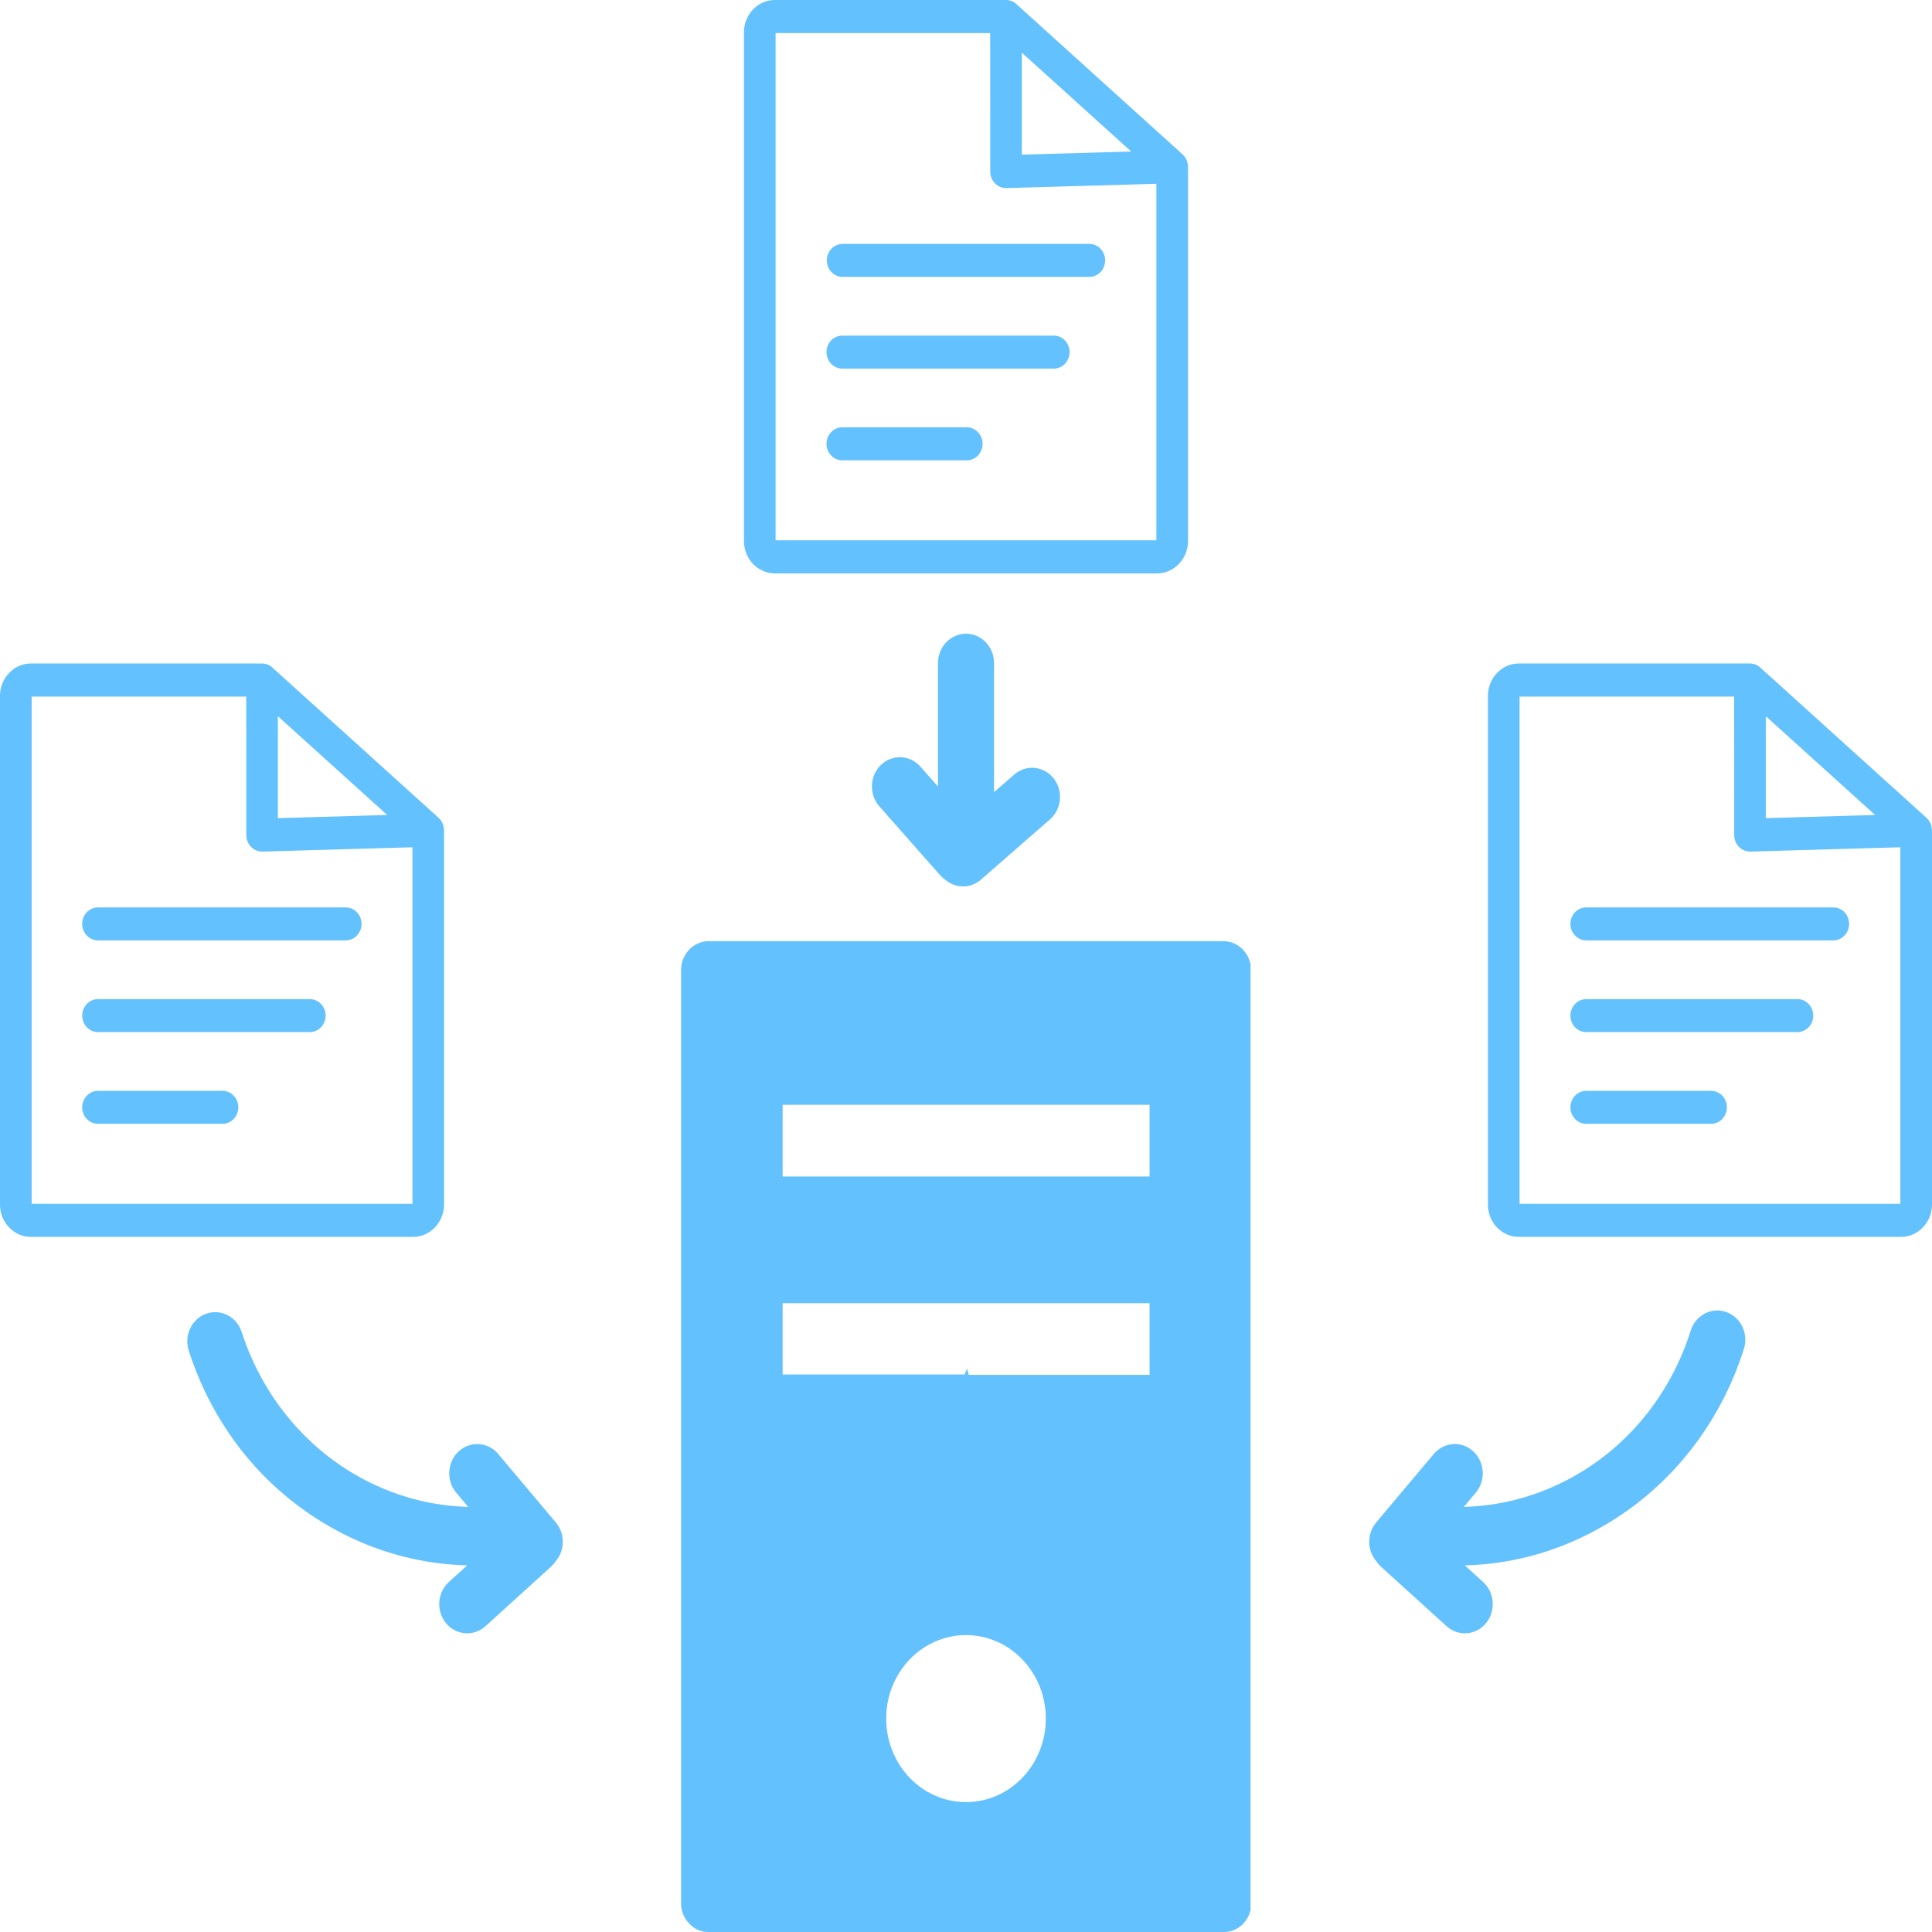 <svg width="1024" height="1024" viewBox="0 0 1024 1024" fill="none" xmlns="http://www.w3.org/2000/svg">
<path fill-rule="evenodd" clip-rule="evenodd" d="M662.819 1011.8V511.247C662.26 508.251 660.86 505.497 658.799 503.337C657.463 501.92 655.872 500.793 654.118 500.02C652.364 499.248 650.482 498.846 648.579 498.838H375.5C371.661 498.88 367.992 500.494 365.277 503.334C362.563 506.174 361.02 510.014 360.98 514.03V1008.87C360.98 1012.87 362.52 1016.72 365.28 1019.5C366.552 1020.92 368.089 1022.05 369.795 1022.82C371.501 1023.6 373.34 1024 375.2 1024H648.839C652.679 1023.98 656.379 1022.35 659.059 1019.5C661.072 1017.28 662.444 1014.51 663.019 1011.51L662.819 1011.8ZM840.719 595.642C836.119 595.642 832.359 591.729 832.359 586.895C832.359 582.082 836.119 578.169 840.719 578.169H906.759C907.871 578.143 908.976 578.35 910.011 578.778C911.045 579.205 911.988 579.845 912.783 580.659C913.578 581.472 914.209 582.444 914.64 583.517C915.072 584.59 915.294 585.741 915.294 586.905C915.294 588.069 915.072 589.221 914.64 590.293C914.209 591.366 913.578 592.338 912.783 593.152C911.988 593.965 911.045 594.605 910.011 595.032C908.976 595.46 907.871 595.667 906.759 595.642H840.719ZM840.719 547.03C836.119 547.03 832.359 543.117 832.359 538.283C832.359 533.47 836.119 529.557 840.719 529.557H952.879C955.062 529.607 957.139 530.55 958.666 532.183C960.193 533.815 961.048 536.009 961.048 538.294C961.048 540.578 960.193 542.772 958.666 544.405C957.139 546.038 955.062 546.98 952.879 547.03H840.719ZM840.719 498.419C836.119 498.419 832.359 494.506 832.359 489.693C832.359 484.859 836.119 480.946 840.719 480.946H971.899C974.082 480.996 976.159 481.938 977.686 483.571C979.213 485.204 980.068 487.398 980.068 489.682C980.068 491.967 979.213 494.161 977.686 495.794C976.159 497.427 974.082 498.369 971.899 498.419H840.719ZM927.539 351.664C929.859 351.664 931.959 352.668 933.479 354.259L1021.08 433.464C1022.34 434.594 1023.2 436.059 1023.64 437.608C1024.04 439.072 1024 440.454 1024 441.96V638.499C1024 643.144 1022.12 647.434 1019.2 650.51C1016.22 653.628 1012.12 655.574 1007.68 655.574H804.959C800.499 655.574 796.379 653.649 793.419 650.552C790.362 647.356 788.642 643.021 788.639 638.499V368.74C788.639 364.052 790.479 359.762 793.439 356.707C794.943 355.108 796.736 353.839 798.714 352.973C800.692 352.107 802.815 351.662 804.959 351.664H927.539V351.664ZM1007.22 449.075L927.759 451.356C923.159 451.482 919.299 447.673 919.179 442.86L919.139 369.221H805.399V638.038H1007.22V449.075ZM993.859 431.958L935.919 379.6V433.632L993.859 431.958V431.958ZM52.1 595.642C50.988 595.667 49.883 595.46 48.848 595.032C47.814 594.605 46.871 593.965 46.076 593.152C45.281 592.338 44.65 591.366 44.218 590.293C43.787 589.221 43.565 588.069 43.565 586.905C43.565 585.741 43.787 584.59 44.218 583.517C44.65 582.444 45.281 581.472 46.076 580.659C46.871 579.845 47.814 579.205 48.848 578.778C49.883 578.35 50.988 578.143 52.1 578.169H118.14C120.323 578.219 122.4 579.161 123.927 580.794C125.454 582.427 126.309 584.621 126.309 586.905C126.309 589.19 125.454 591.383 123.927 593.016C122.4 594.649 120.323 595.592 118.14 595.642H52.1ZM52.1 547.03C50.988 547.056 49.883 546.849 48.848 546.421C47.814 545.993 46.871 545.354 46.076 544.54C45.281 543.726 44.65 542.755 44.218 541.682C43.787 540.609 43.565 539.457 43.565 538.294C43.565 537.13 43.787 535.978 44.218 534.905C44.65 533.833 45.281 532.861 46.076 532.047C46.871 531.233 47.814 530.594 48.848 530.166C49.883 529.739 50.988 529.532 52.1 529.557H164.24C168.84 529.557 172.6 533.47 172.6 538.283C172.6 543.117 168.84 547.03 164.24 547.03H52.1ZM52.1 498.419C50.988 498.444 49.883 498.237 48.848 497.81C47.814 497.382 46.871 496.743 46.076 495.929C45.281 495.115 44.65 494.143 44.218 493.071C43.787 491.998 43.565 490.846 43.565 489.682C43.565 488.519 43.787 487.367 44.218 486.294C44.65 485.221 45.281 484.25 46.076 483.436C46.871 482.622 47.814 481.983 48.848 481.555C49.883 481.127 50.988 480.92 52.1 480.946H183.26C187.86 480.946 191.62 484.859 191.62 489.693C191.62 494.506 187.86 498.419 183.26 498.419H52.1ZM144.84 354.259L232.46 433.464C233.9 434.762 234.8 436.478 235.16 438.277C235.42 439.721 235.34 440.956 235.36 442.462V638.499C235.36 647.79 227.96 655.574 219.06 655.574H16.32C7.36 655.574 0 647.873 0 638.499V368.74C0 364.052 1.86 359.762 4.82 356.707C6.321 355.11 8.111 353.842 10.086 352.976C12.06 352.11 14.179 351.664 16.32 351.664H136C136.96 351.664 137.94 351.706 138.9 351.664C141.22 351.664 143.32 352.668 144.84 354.259V354.259ZM218.6 449.075L139.14 451.356C136.926 451.419 134.778 450.56 133.169 448.966C131.56 447.373 130.622 445.177 130.56 442.86L130.52 369.221H16.78V638.038H218.6V449.075V449.075ZM205.22 431.958L147.28 379.6V433.632L205.22 431.958V431.958ZM500.899 466.172C499.899 465.502 498.959 464.665 498.119 463.703L466.04 427.354C460.52 421.055 460.9 411.22 466.92 405.423C472.94 399.648 482.339 400.045 487.859 406.344L497.139 416.849V351.434C497.139 342.854 503.799 335.886 511.999 335.886C520.199 335.886 526.859 342.854 526.859 351.434V419.862L537.579 410.508C540.599 407.886 544.489 406.624 548.397 407.001C552.304 407.377 555.909 409.362 558.419 412.517C559.66 414.079 560.595 415.882 561.17 417.822C561.746 419.763 561.95 421.802 561.772 423.825C561.593 425.848 561.036 427.814 560.131 429.612C559.227 431.409 557.993 433.003 556.499 434.301L519.919 466.235C514.319 471.11 506.259 470.943 500.899 466.172V466.172ZM446.4 243.978C441.8 243.978 438.06 240.044 438.06 235.231C438.06 230.418 441.8 226.484 446.4 226.484H512.439C517.059 226.484 520.799 230.418 520.799 235.231C520.799 240.044 517.059 243.978 512.439 243.978H446.4ZM446.4 195.367C444.185 195.367 442.061 194.446 440.495 192.808C438.929 191.169 438.05 188.947 438.05 186.63C438.05 184.313 438.929 182.091 440.495 180.452C442.061 178.814 444.185 177.893 446.4 177.893H558.539C563.159 177.893 566.899 181.806 566.899 186.619C566.899 191.432 563.159 195.367 558.539 195.367H446.4V195.367ZM446.4 146.755C444.217 146.705 442.139 145.763 440.612 144.13C439.085 142.497 438.23 140.303 438.23 138.018C438.23 135.734 439.085 133.54 440.612 131.907C442.139 130.274 444.217 129.332 446.4 129.282H577.579C579.762 129.332 581.84 130.274 583.367 131.907C584.894 133.54 585.749 135.734 585.749 138.018C585.749 140.303 584.894 142.497 583.367 144.13C581.84 145.763 579.762 146.705 577.579 146.755H446.4ZM539.159 2.574L626.759 81.8C628.139 83.026 629.089 84.697 629.459 86.551C629.679 87.597 629.679 88.643 629.679 89.71V286.835C629.679 291.48 627.799 295.749 624.879 298.846C621.899 301.943 617.799 303.91 613.359 303.91H410.62C406.18 303.91 402.06 301.964 399.1 298.888C396.042 295.692 394.323 291.357 394.32 286.835V17.055C394.32 12.367 396.16 8.078 399.12 5.022C400.622 3.429 402.413 2.164 404.387 1.301C406.361 0.439 408.48 -0.003 410.62 1.77696e-05H531.979L532.599 0.021L533.219 1.77696e-05C535.539 1.77696e-05 537.639 0.984 539.159 2.574V2.574ZM612.899 97.411L533.439 99.692C528.839 99.818 524.979 96.009 524.859 91.175L524.819 17.536H411.08V286.353H612.899V97.411V97.411ZM599.539 80.294L541.599 27.916V81.968L599.539 80.294V80.294ZM294.52 827.504C293.82 828.55 293 829.512 292.04 830.391L257.3 861.927C251.12 867.514 241.74 866.803 236.4 860.337C231.06 853.87 231.74 844.077 237.92 838.49L247.62 829.68C236.12 829.387 224.56 827.817 213.22 824.867C199 821.205 185 815.366 171.62 807.289C154.32 796.847 139.62 783.6 127.8 768.513C115.588 752.857 106.184 735.02 100.04 715.863C97.44 707.764 101.62 698.975 109.38 696.255C117.12 693.555 125.52 697.929 128.12 706.048C133.149 721.617 140.826 736.108 150.78 748.821C160.713 761.533 172.768 772.253 186.36 780.462C197.2 787.011 208.64 791.762 220.3 794.775C229.5 797.161 238.86 798.437 248.14 798.688L241.8 791.155C236.38 784.731 236.98 774.916 243.12 769.245C249.28 763.595 258.66 764.223 264.06 770.647L294.58 806.912C299.6 812.876 299.46 821.749 294.52 827.504V827.504ZM731.959 830.391C730.999 829.512 730.179 828.55 729.479 827.504C724.559 821.749 724.399 812.876 729.419 806.912L759.939 770.626C761.226 769.098 762.787 767.849 764.535 766.952C766.283 766.056 768.183 765.528 770.126 765.4C772.068 765.271 774.016 765.545 775.858 766.205C777.7 766.865 779.399 767.898 780.859 769.245C782.323 770.589 783.52 772.221 784.38 774.049C785.24 775.877 785.747 777.865 785.871 779.899C785.996 781.932 785.736 783.971 785.105 785.899C784.475 787.827 783.488 789.606 782.199 791.134L775.859 798.688C785.139 798.437 794.499 797.161 803.699 794.775C815.606 791.698 827.038 786.879 837.659 780.462C851.365 772.198 863.511 761.383 873.499 748.549C883.492 735.68 891.152 721.006 896.099 705.253C897.332 701.342 899.998 698.103 903.512 696.247C907.025 694.391 911.099 694.07 914.839 695.355C922.639 698.033 926.859 706.822 924.299 714.963C918.189 734.299 908.754 752.305 896.459 768.094C884.559 783.412 869.759 796.805 852.379 807.289C839.019 815.366 824.999 821.205 810.799 824.867C799.528 827.783 787.986 829.397 776.379 829.68L786.079 838.49C792.259 844.077 792.939 853.87 787.599 860.337C782.259 866.803 772.879 867.514 766.719 861.927L731.959 830.391V830.391ZM511.999 866.635C535.359 866.635 554.299 886.453 554.299 910.894C554.299 935.336 535.359 955.153 511.999 955.153C488.639 955.153 469.7 935.336 469.7 910.894C469.7 886.453 488.639 866.635 511.999 866.635V866.635ZM609.299 585.576V623.578H414.82V585.576H609.299ZM609.299 690.709V728.711H513.459L512.519 725.363L511.279 728.502H414.82V690.709H609.299V690.709Z" fill="#63C1FE"/>
</svg>
